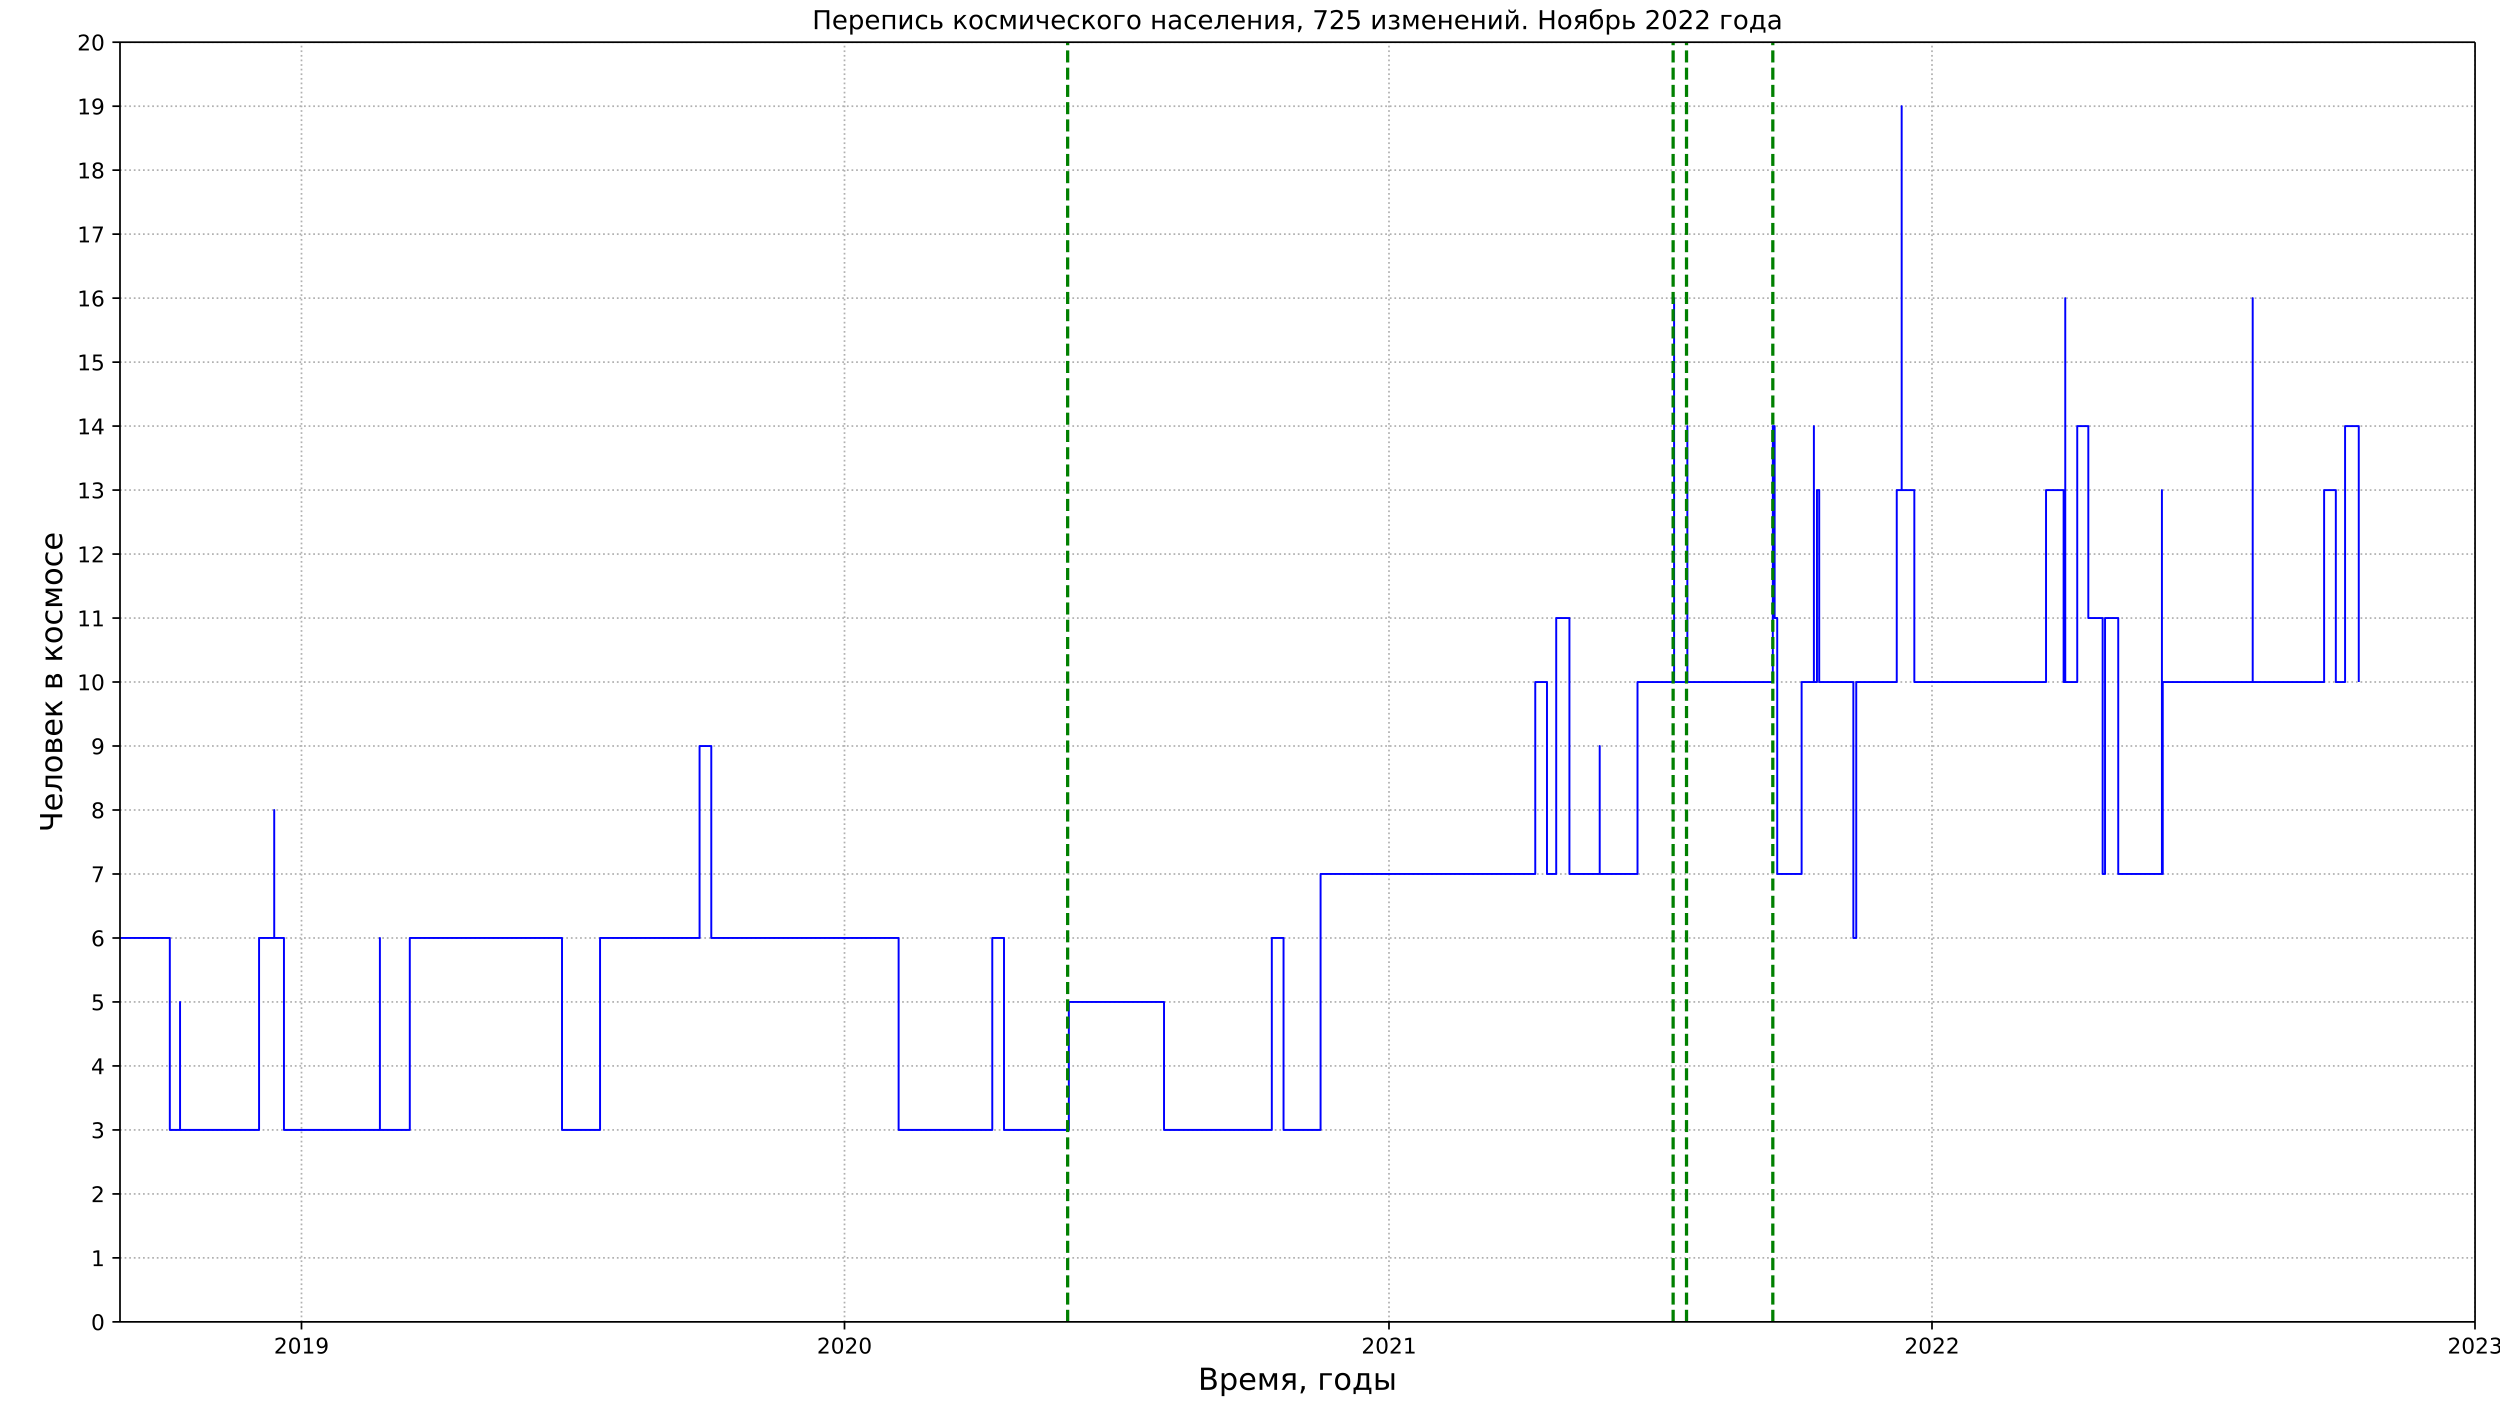 <?xml version="1.0" encoding="UTF-8"?>
<!DOCTYPE svg  PUBLIC '-//W3C//DTD SVG 1.1//EN'  'http://www.w3.org/Graphics/SVG/1.1/DTD/svg11.dtd'>
<svg height="648pt" stroke-linejoin="round" viewBox="0 0 1152 648" width="1152pt" xmlns="http://www.w3.org/2000/svg" xmlns:xlink="http://www.w3.org/1999/xlink"><defs stroke-linejoin="round"><clipPath id="a" stroke-linejoin="round"><path d="m55.296 19.44h1085.2v589.68h-1085.2z"/></clipPath><path id="b" d="m0 0v3.5" stroke="#000" stroke-linejoin="round" stroke-width=".8"/><path id="c" d="m19.188 8.297h34.422v-8.297h-46.281v8.297q5.609 5.812 15.297 15.594 9.703 9.797 12.188 12.641 4.734 5.312 6.609 9 1.891 3.688 1.891 7.25 0 5.812-4.078 9.469-4.078 3.672-10.625 3.672-4.641 0-9.797-1.609-5.141-1.609-11-4.891v9.969q5.953 2.391 11.125 3.609 5.188 1.219 9.484 1.219 11.328 0 18.062-5.672 6.734-5.656 6.734-15.125 0-4.5-1.688-8.531-1.672-4.016-6.125-9.484-1.219-1.422-7.766-8.188-6.531-6.766-18.453-18.922z" stroke-linejoin="round"/><path id="d" d="m31.781 66.406q-7.609 0-11.453-7.5-3.828-7.484-3.828-22.531 0-14.984 3.828-22.484 3.844-7.5 11.453-7.5 7.672 0 11.5 7.5 3.844 7.5 3.844 22.484 0 15.047-3.844 22.531-3.828 7.5-11.5 7.5zm0 7.812q12.266 0 18.734-9.703 6.469-9.688 6.469-28.141 0-18.406-6.469-28.109-6.469-9.688-18.734-9.688-12.25 0-18.719 9.688-6.469 9.703-6.469 28.109 0 18.453 6.469 28.141 6.469 9.703 18.719 9.703z" stroke-linejoin="round"/><path id="e" d="m12.406 8.297h16.109v55.625l-17.531-3.516v8.984l17.438 3.516h9.859v-64.609h16.109v-8.297h-41.984z" stroke-linejoin="round"/><path id="f" d="m10.984 1.516v8.984q3.719-1.766 7.516-2.688 3.812-.922 7.484-.922 9.766 0 14.906 6.562 5.156 6.562 5.891 19.953-2.828-4.203-7.188-6.453-4.344-2.25-9.609-2.25-10.938 0-17.312 6.609-6.375 6.625-6.375 18.109 0 11.219 6.641 18 6.641 6.797 17.672 6.797 12.656 0 19.312-9.703 6.672-9.688 6.672-28.141 0-17.234-8.188-27.516-8.172-10.281-21.984-10.281-3.719 0-7.531.734-3.797.734-7.906 2.203zm19.625 30.906q6.641 0 10.516 4.531 3.891 4.547 3.891 12.469 0 7.859-3.891 12.422-3.875 4.562-10.516 4.562t-10.516-4.562-3.875-12.422q0-7.922 3.875-12.469 3.875-4.531 10.516-4.531z" stroke-linejoin="round"/><path id="g" d="m40.578 39.312q7.078-1.516 11.047-6.312 3.984-4.781 3.984-11.812 0-10.781-7.422-16.703-7.422-5.906-21.094-5.906-4.578 0-9.438.906t-10.031 2.719v9.516q4.094-2.391 8.969-3.609 4.891-1.219 10.219-1.219 9.266 0 14.125 3.656t4.859 10.641q0 6.453-4.516 10.078-4.516 3.641-12.562 3.641h-8.5v8.109h8.891q7.266 0 11.125 2.906t3.859 8.375q0 5.609-3.984 8.609-3.969 3.016-11.391 3.016-4.062 0-8.703-.891-4.641-.875-10.203-2.719v8.781q5.625 1.562 10.531 2.344t9.25.781q11.234 0 17.766-5.109 6.547-5.094 6.547-13.781 0-6.062-3.469-10.234t-9.859-5.781z" stroke-linejoin="round"/><path id="h" d="m18.109 8.203v-29h-9.031v75.484h9.031v-8.297q2.844 4.875 7.156 7.234 4.328 2.375 10.328 2.375 9.969 0 16.188-7.906 6.234-7.906 6.234-20.797t-6.234-20.812q-6.219-7.906-16.188-7.906-6 0-10.328 2.375-4.312 2.375-7.156 7.25zm30.578 19.094q0 9.906-4.078 15.547t-11.203 5.641q-7.141 0-11.219-5.641t-4.078-15.547 4.078-15.547 11.219-5.641q7.125 0 11.203 5.641t4.078 15.547z" stroke-linejoin="round"/><path id="i" d="m56.203 29.594v-4.391h-41.312q.594-9.281 5.594-14.141t13.938-4.859q5.172 0 10.031 1.266t9.656 3.812v-8.5q-4.844-2.047-9.922-3.125t-10.297-1.078q-13.094 0-20.734 7.609-7.641 7.625-7.641 20.625 0 13.422 7.25 21.297 7.25 7.891 19.562 7.891 11.031 0 17.453-7.109 6.422-7.094 6.422-19.297zm-8.984 2.641q-.094 7.359-4.125 11.75-4.031 4.406-10.672 4.406-7.516 0-12.031-4.25t-5.203-11.969z" stroke-linejoin="round"/><path id="j" d="m9.078 54.688h13.141l15.531-36.625 15.578 36.625h13.031v-54.688h-9.031v46.094l-15.094-35.594h-8.984l-15.141 35.594v-46.094h-9.031z" stroke-linejoin="round"/><path id="k" d="m18.453 38.922q0-4.062 3.125-6.359 3.125-2.281 8.938-2.281h12.109v17.234h-12.109q-5.812 0-8.938-2.25t-3.125-6.344zm-12.781-38.922 16.688 23.969q-5.656 1.281-9.422 4.625-3.75 3.344-3.75 10.328 0 7.906 5.234 11.828 5.25 3.938 15.859 3.938h21.375v-54.688h-9.031v23.094h-11.172l-16.125-23.094z" stroke-linejoin="round"/><path id="l" d="m11.719 12.406h10.297v-8.406l-8-15.625h-6.297l4 15.625z" stroke-linejoin="round"/><path id="m" d="m9.078 0v54.688h38.578v-7.172h-29.547v-47.516z" stroke-linejoin="round"/><path id="n" d="m30.609 48.391q-7.219 0-11.422-5.641t-4.203-15.453 4.172-15.453q4.188-5.641 11.453-5.641 7.188 0 11.375 5.656 4.203 5.672 4.203 15.438 0 9.719-4.203 15.406-4.188 5.688-11.375 5.688zm0 7.609q11.719 0 18.406-7.625 6.703-7.609 6.703-21.078 0-13.422-6.703-21.078-6.688-7.641-18.406-7.641-11.766 0-18.438 7.641-6.656 7.656-6.656 21.078 0 13.469 6.656 21.078 6.672 7.625 18.438 7.625z" stroke-linejoin="round"/><path id="o" d="m21.625 7.172h26.078v40.344h-18.891v-6.844q0-20.109-5.766-30.859zm-13.031 0q4.438 1.953 6.391 6.109 4.797 10.297 4.797 31.062v10.344h36.953v-47.516h7.188v-20.984h-7.188v13.812h-44.328v-13.812h-7.188v20.984z" stroke-linejoin="round"/><path id="p" d="m0 0h-3.5" stroke="#000" stroke-linejoin="round" stroke-width=".8"/><path id="q" d="m37.797 64.312-24.906-38.922h24.906zm-2.594 8.594h12.406v-47.516h10.406v-8.203h-10.406v-17.188h-9.812v17.188h-32.906v9.516z" stroke-linejoin="round"/><path id="r" d="m10.797 72.906h38.719v-8.312h-29.688v-17.859q2.141.734 4.281 1.094 2.156.359 4.312.359 12.203 0 19.328-6.688 7.141-6.688 7.141-18.109 0-11.766-7.328-18.297-7.328-6.516-20.656-6.516-4.594 0-9.359.781-4.75.781-9.828 2.344v9.922q4.391-2.391 9.078-3.562t9.906-1.172q8.453 0 13.375 4.438 4.938 4.438 4.938 12.062 0 7.609-4.938 12.047-4.922 4.453-13.375 4.453-3.953 0-7.891-.875-3.922-.875-8.016-2.734z" stroke-linejoin="round"/><path id="s" d="m33.016 40.375q-6.641 0-10.531-4.547-3.875-4.531-3.875-12.438 0-7.859 3.875-12.438 3.891-4.562 10.531-4.562t10.516 4.562q3.875 4.578 3.875 12.438 0 7.906-3.875 12.438-3.875 4.547-10.516 4.547zm19.578 30.922v-8.984q-3.719 1.75-7.5 2.672-3.781.938-7.5.938-9.766 0-14.922-6.594-5.141-6.594-5.875-19.922 2.875 4.25 7.219 6.516 4.359 2.266 9.578 2.266 10.984 0 17.359-6.672 6.375-6.656 6.375-18.125 0-11.234-6.641-18.031-6.641-6.781-17.672-6.781-12.656 0-19.344 9.688-6.688 9.703-6.688 28.109 0 17.281 8.203 27.562t22.016 10.281q3.719 0 7.5-.734t7.891-2.188z" stroke-linejoin="round"/><path id="t" d="m8.203 72.906h46.875v-4.203l-26.469-68.703h-10.297l24.906 64.594h-35.016z" stroke-linejoin="round"/><path id="u" d="m31.781 34.625q-7.031 0-11.062-3.766-4.016-3.766-4.016-10.344 0-6.594 4.016-10.359 4.031-3.766 11.062-3.766t11.078 3.781q4.062 3.797 4.062 10.344 0 6.578-4.031 10.344-4.016 3.766-11.109 3.766zm-9.859 4.188q-6.344 1.562-9.891 5.906-3.531 4.359-3.531 10.609 0 8.734 6.219 13.812 6.234 5.078 17.062 5.078 10.891 0 17.094-5.078t6.203-13.812q0-6.25-3.547-10.609-3.531-4.344-9.828-5.906 7.125-1.656 11.094-6.5 3.984-4.828 3.984-11.797 0-10.609-6.469-16.281-6.469-5.656-18.531-5.656-12.047 0-18.531 5.656-6.469 5.672-6.469 16.281 0 6.969 4 11.797 4.016 4.844 11.141 6.5zm-3.609 15.578q0-5.656 3.531-8.828 3.547-3.172 9.938-3.172 6.359 0 9.938 3.172 3.594 3.172 3.594 8.828 0 5.672-3.594 8.844-3.578 3.172-9.938 3.172-6.391 0-9.938-3.172-3.531-3.172-3.531-8.844z" stroke-linejoin="round"/><path id="v" d="m3.719 0v7.469q8.875 1.375 11.609 7.516 3.328 8.656 3.328 30.766v8.938h36.953v-54.688h-8.984v47.516h-18.984v-5.422q0-21.094-4.297-30.562-4.594-10.109-19.625-11.531z" stroke-linejoin="round"/><path id="w" d="m18.062 25.203v-18.031h12.797q6.156 0 9.375 2.312 3.219 2.328 3.219 6.734 0 4.391-3.219 6.688t-9.375 2.297zm0 22.312v-15.141h11.828q5.078 0 8.297 2.016 3.219 2.031 3.219 5.656 0 3.609-3.219 5.531-3.219 1.938-8.297 1.938zm-8.984 7.172h21.391q9.625 0 14.797-3.516t5.172-10.016q0-5.016-2.641-7.984-2.625-2.953-7.812-3.672 6.203-1.172 9.625-4.891 3.422-3.703 3.422-9.281 0-7.312-5.641-11.328-5.641-4-16.094-4h-22.219z" stroke-linejoin="round"/><path id="x" d="m9.078 54.688h8.938v-25.688l25.344 25.688h11.031l-20.891-21.141 23.578-33.547h-10.062l-19.375 27.594-9.625-9.766v-17.828h-8.938z" stroke-linejoin="round"/><path id="y" d="m48.781 52.594v-8.406q-3.812 2.109-7.641 3.156t-7.734 1.047q-8.75 0-13.594-5.547-4.828-5.531-4.828-15.547t4.828-15.562q4.844-5.531 13.594-5.531 3.906 0 7.734 1.047t7.641 3.156v-8.312q-3.766-1.75-7.797-2.625-4.016-.891-8.562-.891-12.359 0-19.641 7.766-7.266 7.766-7.266 20.953 0 13.375 7.344 21.031 7.359 7.672 20.156 7.672 4.141 0 8.094-.859 3.953-.844 7.672-2.547z" stroke-linejoin="round"/><path id="z" d="m55.906 54.688v-54.688h-8.938v43.891l-26.359-43.891h-11.531v54.688h8.938v-43.797l26.328 43.797z" stroke-linejoin="round"/><path id="A" d="m43.453 16.219q0 4.391-3.203 6.688-3.188 2.297-9.344 2.297h-12.797v-18.031h12.797q6.156 0 9.344 2.312 3.203 2.328 3.203 6.734zm-34.375 38.469h9.031v-22.312h13.188q10.453 0 16.094-3.984 5.641-3.969 5.641-12.172t-5.641-12.219q-5.641-4-16.094-4h-22.219z" stroke-linejoin="round"/><path id="B" d="m9.078 54.688h9.031v-22.312h29.156v22.312h9.031v-54.688h-9.031v25.203h-29.156v-25.203h-9.031z" stroke-linejoin="round"/><path id="C" d="m34.281 27.484q-10.891 0-15.094-2.484t-4.203-8.5q0-4.781 3.156-7.594 3.156-2.797 8.562-2.797 7.484 0 12 5.297t4.516 14.078v2zm17.922 3.719v-31.203h-8.984v8.297q-3.078-4.969-7.672-7.344t-11.234-2.375q-8.391 0-13.359 4.719-4.953 4.719-4.953 12.625 0 9.219 6.172 13.906 6.188 4.688 18.438 4.688h12.609v.891q0 6.203-4.078 9.594t-11.453 3.391q-4.688 0-9.141-1.125-4.438-1.125-8.531-3.375v8.312q4.922 1.906 9.562 2.844 4.641.953 9.031.953 11.875 0 17.734-6.156 5.859-6.141 5.859-18.641z" stroke-linejoin="round"/></defs><g stroke-linejoin="round"><path d="m0 648h1152v-648h-1152z" fill="#fff"/><path d="m55.296 609.12h1085.2v-589.68h-1085.2z" fill="#fff"/><path clip-path="url(#a)" d="m138.93 609.12v-589.68" fill="none" stroke="#b0b0b0" stroke-dasharray=".8 1.32" stroke-width=".8"/><use stroke="#000" stroke-width=".8" x="138.93" xlink:href="#b" y="609.12"/><g transform="matrix(.1 0 0 -.1 126.2 623.72)"><use xlink:href="#c"/><use x="63.623" xlink:href="#d"/><use x="127.246" xlink:href="#e"/><use x="190.869" xlink:href="#f"/></g><path clip-path="url(#a)" d="m389.15 609.12v-589.68" fill="none" stroke="#b0b0b0" stroke-dasharray=".8 1.32" stroke-width=".8"/><use stroke="#000" stroke-width=".8" x="389.146" xlink:href="#b" y="609.12"/><g transform="matrix(.1 0 0 -.1 376.42 623.72)"><use xlink:href="#c"/><use x="63.623" xlink:href="#d"/><use x="127.246" xlink:href="#c"/><use x="190.869" xlink:href="#d"/></g><path clip-path="url(#a)" d="m640.05 609.12v-589.68" fill="none" stroke="#b0b0b0" stroke-dasharray=".8 1.32" stroke-width=".8"/><use stroke="#000" stroke-width=".8" x="640.048" xlink:href="#b" y="609.12"/><g transform="matrix(.1 0 0 -.1 627.32 623.72)"><use xlink:href="#c"/><use x="63.623" xlink:href="#d"/><use x="127.246" xlink:href="#c"/><use x="190.869" xlink:href="#e"/></g><path clip-path="url(#a)" d="m890.26 609.12v-589.68" fill="none" stroke="#b0b0b0" stroke-dasharray=".8 1.32" stroke-width=".8"/><use stroke="#000" stroke-width=".8" x="890.264" xlink:href="#b" y="609.12"/><g transform="matrix(.1 0 0 -.1 877.54 623.72)"><use xlink:href="#c"/><use x="63.623" xlink:href="#d"/><use x="127.246" xlink:href="#c"/><use x="190.869" xlink:href="#c"/></g><path clip-path="url(#a)" d="m1140.5 609.12v-589.68" fill="none" stroke="#b0b0b0" stroke-dasharray=".8 1.32" stroke-width=".8"/><use stroke="#000" stroke-width=".8" x="1140.48" xlink:href="#b" y="609.12"/><g transform="matrix(.1 0 0 -.1 1127.8 623.72)"><use xlink:href="#c"/><use x="63.623" xlink:href="#d"/><use x="127.246" xlink:href="#c"/><use x="190.869" xlink:href="#g"/></g><g transform="matrix(.14 0 0 -.14 552.07 640.44)"><path d="m19.672 34.812v-26.703h15.828q7.953 0 11.781 3.297 3.844 3.297 3.844 10.078 0 6.844-3.844 10.078-3.828 3.25-11.781 3.25zm0 29.984v-21.969h14.609q7.219 0 10.75 2.703 3.547 2.719 3.547 8.281 0 5.516-3.547 8.25-3.531 2.734-10.75 2.734zm-9.859 8.109h25.203q11.281 0 17.375-4.688 6.109-4.688 6.109-13.328 0-6.703-3.125-10.656t-9.188-4.922q7.281-1.562 11.312-6.531 4.031-4.953 4.031-12.375 0-9.766-6.641-15.094-6.641-5.312-18.906-5.312h-26.172z"/><use x="68.604" xlink:href="#h"/><use x="132.08" xlink:href="#i"/><use x="193.604" xlink:href="#j"/><use x="269.043" xlink:href="#k"/><use x="329.199" xlink:href="#l"/><use x="392.773" xlink:href="#m"/><use x="445.312" xlink:href="#n"/><use x="506.494" xlink:href="#o"/><path d="m61.047 54.688h8.984v-54.688h-8.984zm-17.594-38.468q0 4.391-3.203 6.688-3.188 2.297-9.344 2.297h-12.797v-18.031h12.797q6.156 0 9.344 2.312 3.203 2.328 3.203 6.734zm-34.375 38.469h9.031v-22.312h13.188q10.453 0 16.094-3.984 5.641-3.969 5.641-12.172t-5.641-12.219q-5.641-4-16.094-4h-22.219z" transform="translate(575.635)"/></g><path clip-path="url(#a)" d="m55.296 609.12h1085.2" fill="none" stroke="#b0b0b0" stroke-dasharray=".8 1.32" stroke-width=".8"/><use stroke="#000" stroke-width=".8" x="55.296" xlink:href="#p" y="609.12"/><use transform="matrix(.1 0 0 -.1 41.934 612.92)" xlink:href="#d"/><path clip-path="url(#a)" d="m55.296 579.64h1085.2" fill="none" stroke="#b0b0b0" stroke-dasharray=".8 1.32" stroke-width=".8"/><use stroke="#000" stroke-width=".8" x="55.296" xlink:href="#p" y="579.636"/><use transform="matrix(.1 0 0 -.1 41.934 583.44)" xlink:href="#e"/><path clip-path="url(#a)" d="m55.296 550.15h1085.2" fill="none" stroke="#b0b0b0" stroke-dasharray=".8 1.32" stroke-width=".8"/><use stroke="#000" stroke-width=".8" x="55.296" xlink:href="#p" y="550.152"/><use transform="matrix(.1 0 0 -.1 41.934 553.95)" xlink:href="#c"/><path clip-path="url(#a)" d="m55.296 520.67h1085.2" fill="none" stroke="#b0b0b0" stroke-dasharray=".8 1.32" stroke-width=".8"/><use stroke="#000" stroke-width=".8" x="55.296" xlink:href="#p" y="520.668"/><use transform="matrix(.1 0 0 -.1 41.934 524.47)" xlink:href="#g"/><path clip-path="url(#a)" d="m55.296 491.18h1085.2" fill="none" stroke="#b0b0b0" stroke-dasharray=".8 1.32" stroke-width=".8"/><use stroke="#000" stroke-width=".8" x="55.296" xlink:href="#p" y="491.184"/><use transform="matrix(.1 0 0 -.1 41.934 494.98)" xlink:href="#q"/><path clip-path="url(#a)" d="m55.296 461.7h1085.2" fill="none" stroke="#b0b0b0" stroke-dasharray=".8 1.32" stroke-width=".8"/><use stroke="#000" stroke-width=".8" x="55.296" xlink:href="#p" y="461.7"/><use transform="matrix(.1 0 0 -.1 41.934 465.5)" xlink:href="#r"/><path clip-path="url(#a)" d="m55.296 432.22h1085.2" fill="none" stroke="#b0b0b0" stroke-dasharray=".8 1.32" stroke-width=".8"/><use stroke="#000" stroke-width=".8" x="55.296" xlink:href="#p" y="432.216"/><use transform="matrix(.1 0 0 -.1 41.934 436.02)" xlink:href="#s"/><path clip-path="url(#a)" d="m55.296 402.73h1085.2" fill="none" stroke="#b0b0b0" stroke-dasharray=".8 1.32" stroke-width=".8"/><use stroke="#000" stroke-width=".8" x="55.296" xlink:href="#p" y="402.732"/><use transform="matrix(.1 0 0 -.1 41.934 406.53)" xlink:href="#t"/><path clip-path="url(#a)" d="m55.296 373.25h1085.2" fill="none" stroke="#b0b0b0" stroke-dasharray=".8 1.32" stroke-width=".8"/><use stroke="#000" stroke-width=".8" x="55.296" xlink:href="#p" y="373.248"/><use transform="matrix(.1 0 0 -.1 41.934 377.05)" xlink:href="#u"/><path clip-path="url(#a)" d="m55.296 343.76h1085.2" fill="none" stroke="#b0b0b0" stroke-dasharray=".8 1.32" stroke-width=".8"/><use stroke="#000" stroke-width=".8" x="55.296" xlink:href="#p" y="343.764"/><use transform="matrix(.1 0 0 -.1 41.934 347.56)" xlink:href="#f"/><path clip-path="url(#a)" d="m55.296 314.28h1085.2" fill="none" stroke="#b0b0b0" stroke-dasharray=".8 1.32" stroke-width=".8"/><use stroke="#000" stroke-width=".8" x="55.296" xlink:href="#p" y="314.28"/><g transform="matrix(.1 0 0 -.1 35.571 318.08)"><use xlink:href="#e"/><use x="63.623" xlink:href="#d"/></g><path clip-path="url(#a)" d="m55.296 284.8h1085.2" fill="none" stroke="#b0b0b0" stroke-dasharray=".8 1.32" stroke-width=".8"/><use stroke="#000" stroke-width=".8" x="55.296" xlink:href="#p" y="284.796"/><g transform="matrix(.1 0 0 -.1 35.571 288.6)"><use xlink:href="#e"/><use x="63.623" xlink:href="#e"/></g><path clip-path="url(#a)" d="m55.296 255.31h1085.2" fill="none" stroke="#b0b0b0" stroke-dasharray=".8 1.32" stroke-width=".8"/><use stroke="#000" stroke-width=".8" x="55.296" xlink:href="#p" y="255.312"/><g transform="matrix(.1 0 0 -.1 35.571 259.11)"><use xlink:href="#e"/><use x="63.623" xlink:href="#c"/></g><path clip-path="url(#a)" d="m55.296 225.83h1085.2" fill="none" stroke="#b0b0b0" stroke-dasharray=".8 1.32" stroke-width=".8"/><use stroke="#000" stroke-width=".8" x="55.296" xlink:href="#p" y="225.828"/><g transform="matrix(.1 0 0 -.1 35.571 229.63)"><use xlink:href="#e"/><use x="63.623" xlink:href="#g"/></g><path clip-path="url(#a)" d="m55.296 196.34h1085.2" fill="none" stroke="#b0b0b0" stroke-dasharray=".8 1.32" stroke-width=".8"/><use stroke="#000" stroke-width=".8" x="55.296" xlink:href="#p" y="196.344"/><g transform="matrix(.1 0 0 -.1 35.571 200.14)"><use xlink:href="#e"/><use x="63.623" xlink:href="#q"/></g><path clip-path="url(#a)" d="m55.296 166.86h1085.2" fill="none" stroke="#b0b0b0" stroke-dasharray=".8 1.32" stroke-width=".8"/><use stroke="#000" stroke-width=".8" x="55.296" xlink:href="#p" y="166.86"/><g transform="matrix(.1 0 0 -.1 35.571 170.66)"><use xlink:href="#e"/><use x="63.623" xlink:href="#r"/></g><path clip-path="url(#a)" d="m55.296 137.38h1085.2" fill="none" stroke="#b0b0b0" stroke-dasharray=".8 1.32" stroke-width=".8"/><use stroke="#000" stroke-width=".8" x="55.296" xlink:href="#p" y="137.376"/><g transform="matrix(.1 0 0 -.1 35.571 141.18)"><use xlink:href="#e"/><use x="63.623" xlink:href="#s"/></g><path clip-path="url(#a)" d="m55.296 107.89h1085.2" fill="none" stroke="#b0b0b0" stroke-dasharray=".8 1.32" stroke-width=".8"/><use stroke="#000" stroke-width=".8" x="55.296" xlink:href="#p" y="107.892"/><g transform="matrix(.1 0 0 -.1 35.571 111.69)"><use xlink:href="#e"/><use x="63.623" xlink:href="#t"/></g><path clip-path="url(#a)" d="m55.296 78.408h1085.2" fill="none" stroke="#b0b0b0" stroke-dasharray=".8 1.32" stroke-width=".8"/><use stroke="#000" stroke-width=".8" x="55.296" xlink:href="#p" y="78.408"/><g transform="matrix(.1 0 0 -.1 35.571 82.207)"><use xlink:href="#e"/><use x="63.623" xlink:href="#u"/></g><path clip-path="url(#a)" d="m55.296 48.924h1085.2" fill="none" stroke="#b0b0b0" stroke-dasharray=".8 1.32" stroke-width=".8"/><use stroke="#000" stroke-width=".8" x="55.296" xlink:href="#p" y="48.924"/><g transform="matrix(.1 0 0 -.1 35.571 52.723)"><use xlink:href="#e"/><use x="63.623" xlink:href="#f"/></g><path clip-path="url(#a)" d="m55.296 19.44h1085.2" fill="none" stroke="#b0b0b0" stroke-dasharray=".8 1.32" stroke-width=".8"/><use stroke="#000" stroke-width=".8" x="55.296" xlink:href="#p" y="19.44"/><g transform="matrix(.1 0 0 -.1 35.571 23.239)"><use xlink:href="#c"/><use x="63.623" xlink:href="#d"/></g><g transform="matrix(0 -.14 -.14 0 28.659 383.46)"><path d="m48.828 0v29.891h-20.359q-9.078 0-14.5 5.688t-5.422 17.297v20.031h9.812v-19.25q0-7.75 3.031-11.609t9.078-3.859h18.359v34.719h9.906v-72.906z"/><use x="68.555" xlink:href="#i"/><use x="130.078" xlink:href="#v"/><use x="193.994" xlink:href="#n"/><use x="255.176" xlink:href="#w"/><use x="314.111" xlink:href="#i"/><use x="375.635" xlink:href="#x"/><use x="467.822" xlink:href="#w"/><use x="558.545" xlink:href="#x"/><use x="618.945" xlink:href="#n"/><use x="680.127" xlink:href="#y"/><use x="735.107" xlink:href="#j"/><use x="810.547" xlink:href="#n"/><use x="871.729" xlink:href="#y"/><use x="926.709" xlink:href="#i"/></g><g fill="none"><path clip-path="url(#a)" d="m-1 432.22h79.254v88.452h4.711v-58.968l.009 58.968h36.405v-88.452h6.983v-58.968l.007 58.968h4.479v88.452h44.212v-88.452l.007 88.452h13.77v-88.452h70.14v88.452h17.528v-88.452h45.858v-88.452h5.399v88.452h86.325v88.452h43.156v-88.452h5.404v88.452h29.88v-58.968h43.857v58.968h49.671v-88.452h5.403v88.452h17.068v-117.94h98.923v-88.452h5.404v88.452h4.253v-117.94h6.088v117.94h13.953v-58.968l.008 58.968h17.414v-88.452h16.854v-176.9l.007 176.9h6.099v-117.94l.005 117.94h39.38v-117.94h.843v88.452h1.187v117.94h11.248v-88.452h5.653v-117.94l.005 117.94h1.411v-88.452h1.034v88.452h15.737v117.94h1.329v-117.94h18.668v-88.452h2.267v-176.9l.005 176.9h5.828v88.452h60.689v-88.452h8.099v88.452h.757v-176.9l.005 176.9h5.517v-117.94h5.103v88.452h6.603v117.94h1.108v-117.94h6.079v117.94h20.129v-176.9l.005 176.9h.376v-88.452h41.451v-176.9l.005 176.9h32.9v-88.452h5.399v88.452h4.258v-117.94h6.31v117.94" stroke="#00f" stroke-width=".9"/><path clip-path="url(#a)" d="m491.97 609.12v-589.68" stroke="#008000" stroke-dasharray="5.55 2.4" stroke-width="1.5"/><path clip-path="url(#a)" d="m770.98 609.12v-589.68" stroke="#008000" stroke-dasharray="5.55 2.4" stroke-width="1.5"/><path clip-path="url(#a)" d="m777.15 609.12v-589.68" stroke="#008000" stroke-dasharray="5.55 2.4" stroke-width="1.5"/><path clip-path="url(#a)" d="m816.91 609.12v-589.68" stroke="#008000" stroke-dasharray="5.55 2.4" stroke-width="1.5"/><path d="m55.296 609.12v-589.68" stroke="#000" stroke-width=".8"/><path d="m1140.5 609.12v-589.68" stroke="#000" stroke-width=".8"/><path d="m55.296 609.12h1085.2" stroke="#000" stroke-width=".8"/><path d="m55.296 19.44h1085.2" stroke="#000" stroke-width=".8"/></g><g transform="matrix(.12 0 0 -.12 374.29 13.44)"><path d="m65.375 72.906v-72.906h-9.859v64.594h-35.844v-64.594h-9.859v72.906z"/><use x="75.195" xlink:href="#i"/><use x="136.719" xlink:href="#h"/><use x="200.195" xlink:href="#i"/><path d="m56.297 54.688v-54.688h-9.031v47.516h-29.156v-47.516h-9.031v54.688z" transform="translate(261.719)"/><use x="327.1" xlink:href="#z"/><use x="392.09" xlink:href="#y"/><use x="447.07" xlink:href="#A"/><use x="537.793" xlink:href="#x"/><use x="598.193" xlink:href="#n"/><use x="659.375" xlink:href="#y"/><use x="714.355" xlink:href="#j"/><use x="789.795" xlink:href="#z"/><path d="m41.016 0v23h-16.75q-7.469 0-12.453 4.641-4.484 4.203-4.484 13.188v13.859h8.984v-13.031q0-5.719 2.531-8.594 2.594-2.891 7.672-2.891h14.5v24.516h8.984v-54.688z" transform="translate(854.785)"/><use x="913.867" xlink:href="#i"/><use x="975.391" xlink:href="#y"/><use x="1030.371" xlink:href="#x"/><use x="1090.771" xlink:href="#n"/><use x="1151.953" xlink:href="#m"/><use x="1204.492" xlink:href="#n"/><use x="1297.461" xlink:href="#B"/><use x="1362.842" xlink:href="#C"/><use x="1424.121" xlink:href="#y"/><use x="1479.102" xlink:href="#i"/><use x="1540.625" xlink:href="#v"/><use x="1604.541" xlink:href="#i"/><use x="1666.064" xlink:href="#B"/><use x="1731.445" xlink:href="#z"/><use x="1796.436" xlink:href="#k"/><use x="1856.592" xlink:href="#l"/><use x="1920.166" xlink:href="#t"/><use x="1983.789" xlink:href="#c"/><use x="2047.412" xlink:href="#r"/><use x="2142.822" xlink:href="#z"/><path d="m34.469 29.5q6.062-1.172 9.422-4.75 3.375-3.562 3.375-8.828 0-8.453-6.297-12.906-6.297-4.438-17.922-4.438-3.906 0-8.031.688t-8.516 2.047v8.359q3.469-1.812 7.609-2.719 4.156-.891 8.688-.891 7.375 0 11.5 2.734t4.125 7.125q0 4.297-3.656 6.906t-10.344 2.609h-7.234v7.422h7.562q5.672 0 8.969 2.172t3.297 5.594q0 3.125-3.406 5.375-3.391 2.25-9.188 2.25-3.469 0-7.406-.641-3.922-.641-8.672-2.047v8.156q4.797 1.172 8.938 1.75 4.156.594 7.859.594 9.578 0 15.109-3.844 5.547-3.828 5.547-10.719 0-4.531-2.938-7.688-2.922-3.141-8.391-4.312z" transform="translate(2207.812)"/><use x="2260.986" xlink:href="#j"/><use x="2336.426" xlink:href="#i"/><use x="2397.949" xlink:href="#B"/><use x="2463.33" xlink:href="#i"/><use x="2524.854" xlink:href="#B"/><use x="2590.234" xlink:href="#z"/><path d="m55.906 54.688v-54.688h-8.938v43.891l-26.359-43.891h-11.531v54.688h8.938v-43.797l26.328 43.797zm-38.688 20.828h5.766q.531-3.656 2.891-5.5 2.375-1.828 6.625-1.828 4.203 0 6.547 1.812t2.969 5.516h5.766q-.484-6.984-4.344-10.5t-10.938-3.516-10.938 3.516-4.344 10.5z" transform="translate(2655.225)"/><path d="m10.688 12.406h10.312v-12.406h-10.312z" transform="translate(2720.215)"/><path d="m9.812 72.906h9.859v-29.891h35.844v29.891h9.859v-72.906h-9.859v34.719h-35.844v-34.719h-9.859z" transform="translate(2783.789)"/><use x="2858.984" xlink:href="#n"/><use x="2920.166" xlink:href="#k"/><path d="m31.109 56q11.719 0 18.406-7.625 6.688-7.609 6.688-21.078 0-13.422-6.688-21.078-6.688-7.641-18.406-7.641-11.766 0-18.266 7.422t-6.844 21.297l-.281 11.188q-.25 5.797-.25 7.812 0 7.812 2.828 13.562 4.453 9.031 12.141 12.938t20.578 4.016q5.953.047 8.594.875l2.484-7.125q-2.391-.984-4.578-1.031l-12.219-.828q-6.141-.438-9.859-2.594-9.719-5.703-10.641-13.172l-.344-2.734q6.344 5.797 16.656 5.797zm0-7.609q-7.234 0-11.438-5.641-4.188-5.641-4.188-15.453t4.172-15.453 11.453-5.641q7.172 0 11.375 5.656 4.203 5.672 4.203 15.438 0 9.719-4.203 15.406t-11.375 5.688z" transform="translate(2980.322)"/><use x="3041.992" xlink:href="#h"/><use x="3105.469" xlink:href="#A"/><use x="3196.191" xlink:href="#c"/><use x="3259.814" xlink:href="#d"/><use x="3323.438" xlink:href="#c"/><use x="3387.061" xlink:href="#c"/><use x="3482.471" xlink:href="#m"/><use x="3535.01" xlink:href="#n"/><use x="3596.191" xlink:href="#o"/><use x="3665.332" xlink:href="#C"/></g></g></svg>